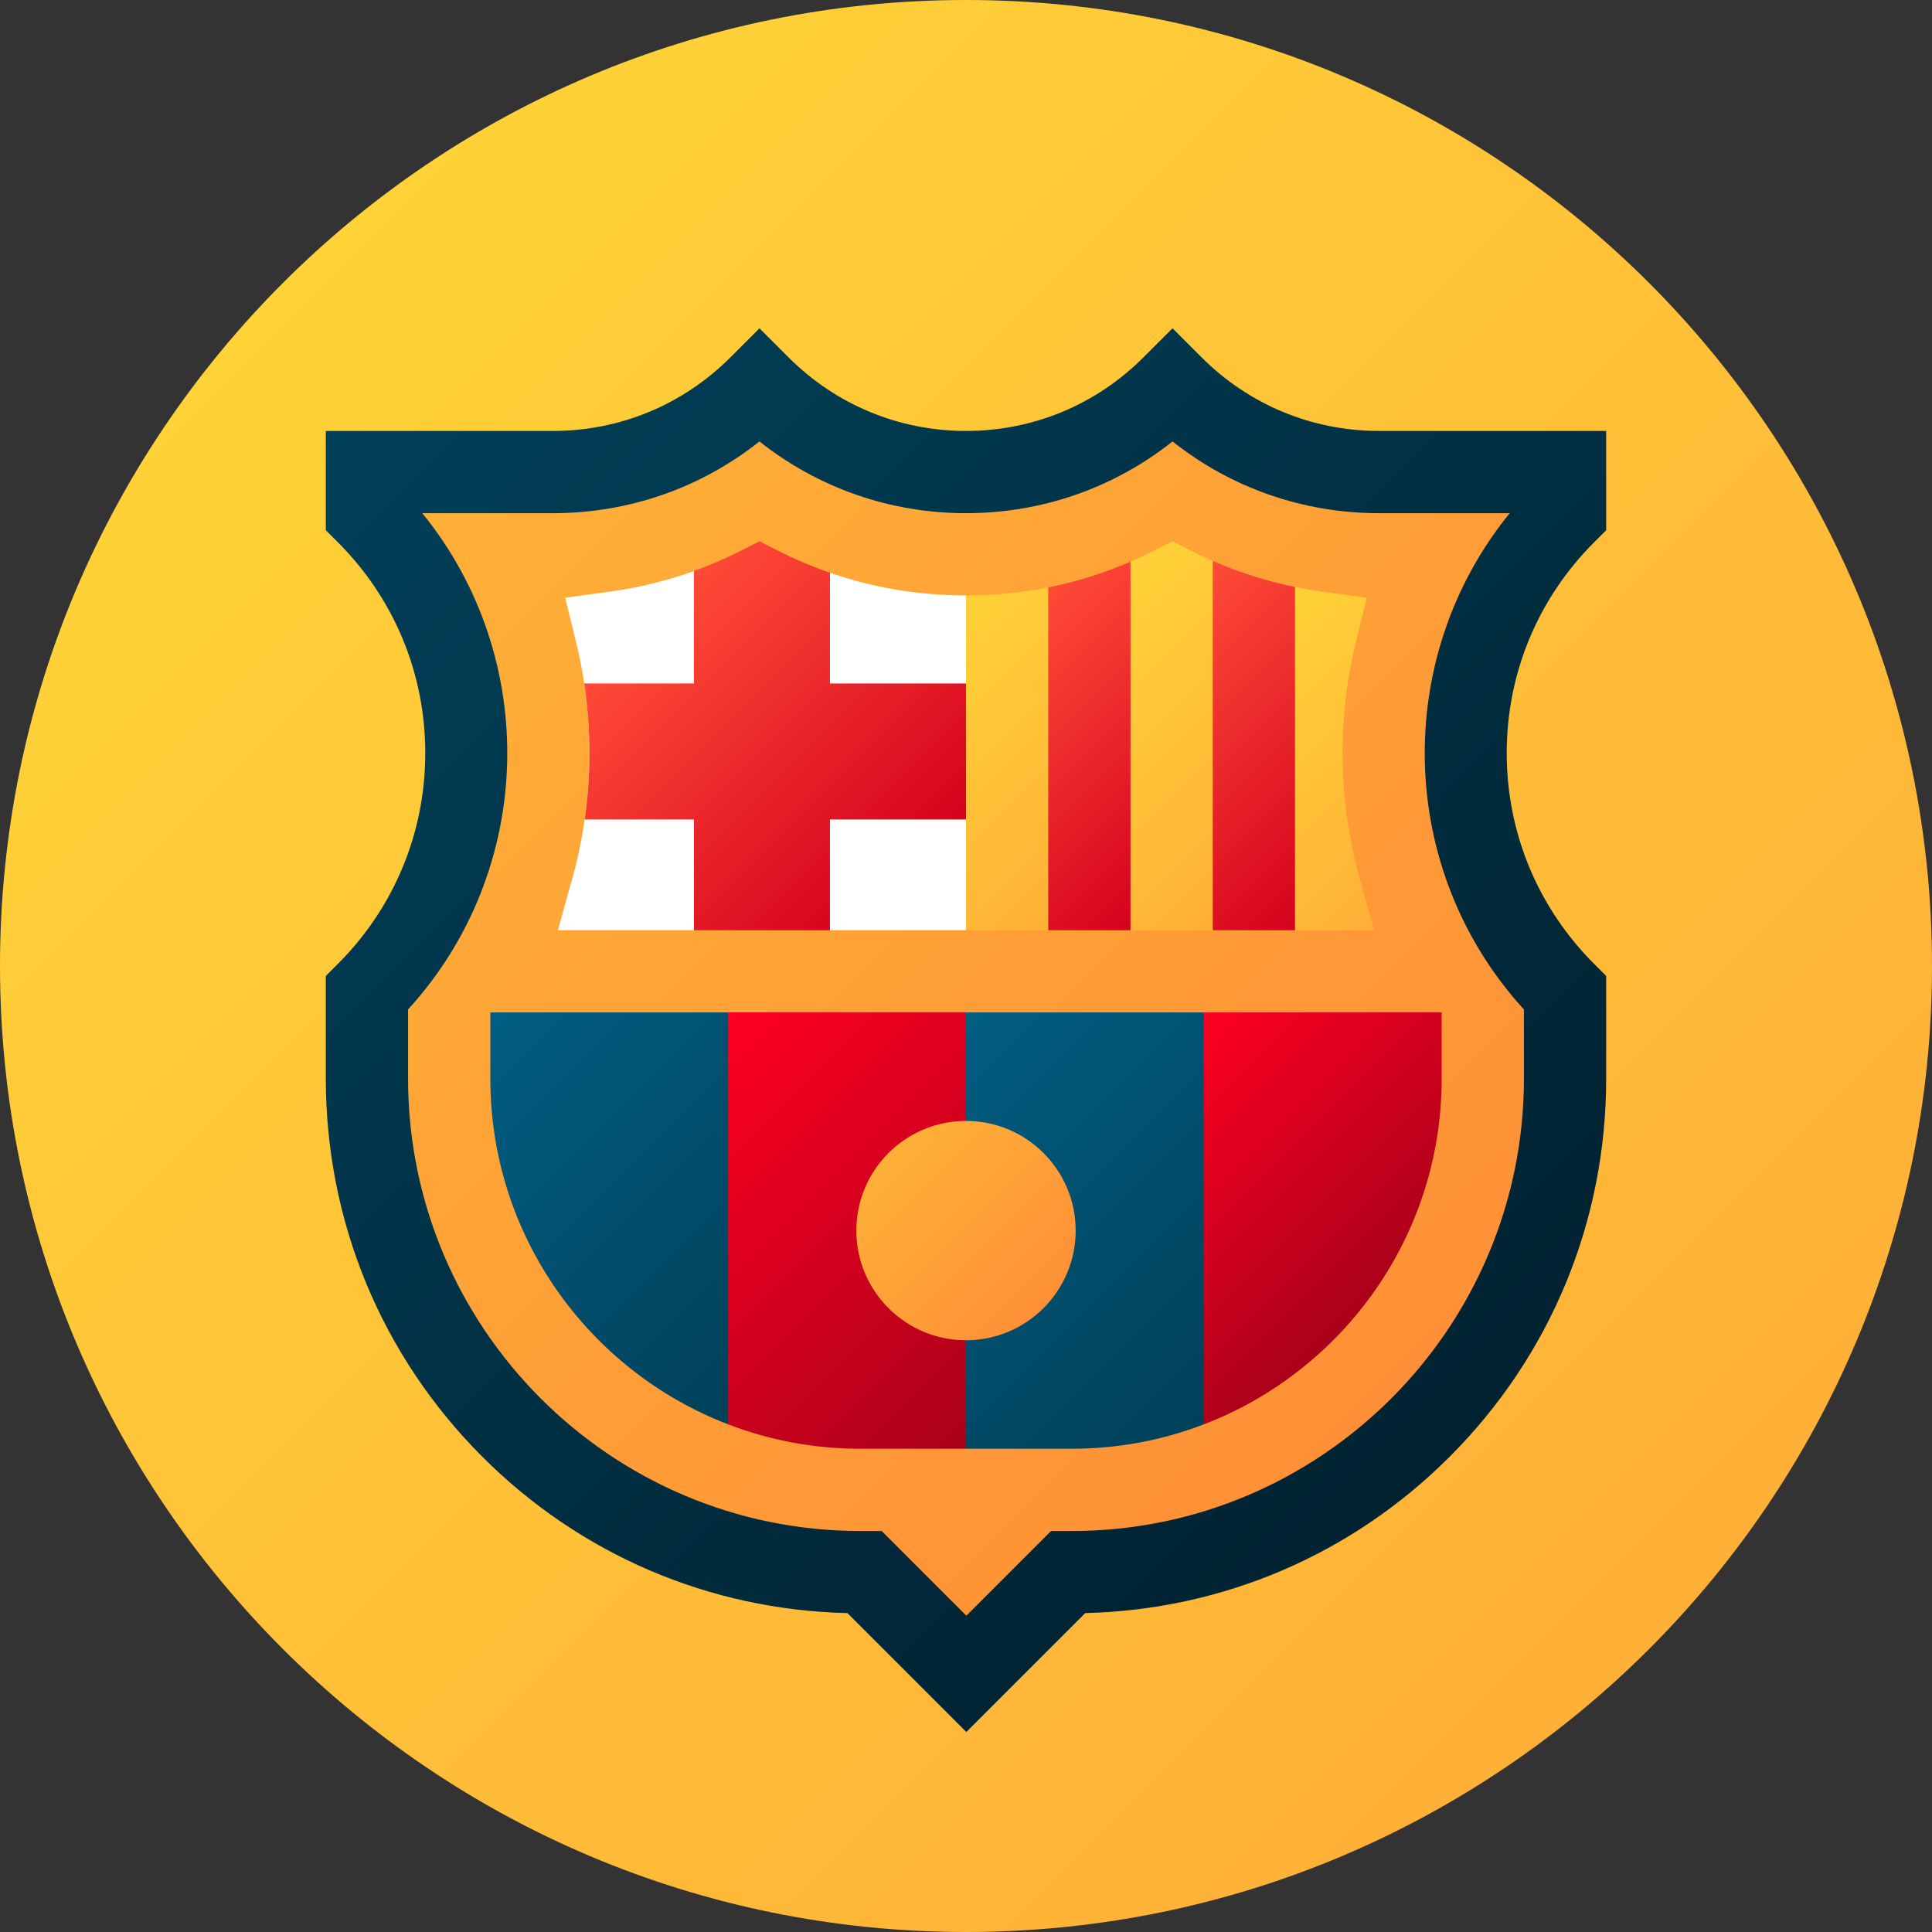 <svg height="512pt" viewBox="0 0 512 512" width="512pt" xmlns="http://www.w3.org/2000/svg" xmlns:xlink="http://www.w3.org/1999/xlink"><rect x="0" y="0" width="512" height="512" fill="#333333" stroke="none"/><linearGradient id="a"><stop offset="0" stop-color="#ffd237"/><stop offset="1" stop-color="#ffb037"/></linearGradient><linearGradient id="b" gradientUnits="userSpaceOnUse" x1="74.981" x2="437.019" xlink:href="#a" y1="74.981" y2="437.019"/><linearGradient id="c" gradientUnits="userSpaceOnUse" x1="113.582" x2="398.418" y1="86.971" y2="371.808"><stop offset="0" stop-color="#014059"/><stop offset="1" stop-color="#012231"/></linearGradient><linearGradient id="d"><stop offset="0" stop-color="#ffb037"/><stop offset="1" stop-color="#ff9037"/></linearGradient><linearGradient id="e" gradientUnits="userSpaceOnUse" x1="133.152" x2="378.848" xlink:href="#d" y1="114.76" y2="360.456"/><linearGradient id="f"><stop offset="0" stop-color="#015e82"/><stop offset="1" stop-color="#014059"/></linearGradient><linearGradient id="g" gradientUnits="userSpaceOnUse" x1="131.168" x2="217.266" xlink:href="#f" y1="267.078" y2="353.176"/><linearGradient id="h"><stop offset="0" stop-color="#ff0021"/><stop offset="1" stop-color="#aa011a"/></linearGradient><linearGradient id="i" gradientUnits="userSpaceOnUse" x1="307.495" x2="368.071" xlink:href="#h" y1="279.839" y2="340.415"/><linearGradient id="j" gradientUnits="userSpaceOnUse" x1="242.85" x2="328.948" xlink:href="#f" y1="281.454" y2="367.552"/><linearGradient id="k" gradientUnits="userSpaceOnUse" x1="181.436" x2="270.765" xlink:href="#h" y1="279.839" y2="369.168"/><linearGradient id="l" gradientUnits="userSpaceOnUse" x1="324.494" x2="380.458" xlink:href="#a" y1="174.248" y2="230.211"/><linearGradient id="m"><stop offset="0" stop-color="#ff4b37"/><stop offset="1" stop-color="#d5011d"/></linearGradient><linearGradient id="n" gradientUnits="userSpaceOnUse" x1="300.649" x2="360.477" xlink:href="#m" y1="169.39" y2="229.219"/><linearGradient id="o" gradientUnits="userSpaceOnUse" x1="280.685" x2="340.406" xlink:href="#a" y1="167.77" y2="227.492"/><linearGradient id="p" gradientUnits="userSpaceOnUse" x1="262.237" x2="318.556" xlink:href="#m" y1="171.226" y2="227.545"/><linearGradient id="q" gradientUnits="userSpaceOnUse" x1="239.805" x2="295.059" xlink:href="#a" y1="173.993" y2="229.246"/><linearGradient id="r" gradientUnits="userSpaceOnUse" x1="235.45" x2="276.55" xlink:href="#d" y1="305.569" y2="346.67"/><linearGradient id="s" gradientUnits="userSpaceOnUse" x1="170.676" x2="239.654" xlink:href="#m" y1="164.544" y2="233.522"/><path d="m512 256c0 141.387-114.613 256-256 256s-256-114.613-256-256 114.613-256 256-256 256 114.613 256 256zm0 0" fill="url(#b)"/><path d="m425.652 140.516v-26.312h-60.184c-17.754 0-34.453-6.922-47.027-19.496l-7.707-7.707-7.707 7.707c-12.574 12.574-29.273 19.496-47.027 19.496v.004-.004c-17.754 0-34.453-6.922-47.027-19.496l-7.707-7.707-7.707 7.707c-12.57 12.574-29.273 19.496-47.027 19.496h-60.184v26.312l3.191 3.191c14.938 14.938 23.164 34.777 23.164 55.867 0 21.09-8.227 40.934-23.164 55.871l-3.191 3.191v27.211c0 37.848 14.723 73.426 41.453 100.18 25.941 25.965 60.199 40.613 96.777 41.461l31.512 31.512 31.52-31.516c36.508-.895 70.691-15.535 96.59-41.457 26.73-26.754 41.453-62.332 41.453-100.18v-27.211l-3.191-3.195c-14.938-14.934-23.164-34.777-23.164-55.867 0-21.09 8.227-40.93 23.164-55.867zm0 0" fill="url(#c)"/><path d="m400.09 136h-34.621c-20.109 0-39.199-6.688-54.734-19.012-15.539 12.324-34.625 19.012-54.734 19.012v.004-.004c-20.109 0-39.199-6.688-54.734-19.012-15.535 12.324-34.625 19.012-54.734 19.012h-34.621c31.234 38.383 29.98 94.566-3.766 131.516v18.332c0 66.102 53.742 119.883 119.801 119.883h5.703l22.352 22.352.09.094 22.445-22.445h5.52c66.059 0 119.801-53.781 119.801-119.883v-18.332c-33.746-36.945-35-93.133-3.766-131.516zm0 0" fill="url(#e)"/><path d="m129.941 268.305v17.543c0 41.758 26.211 77.5 63.031 91.625l21.797-54.586-21.797-54.582zm0 0" fill="url(#g)"/><path d="m319.027 377.473c36.82-14.125 63.031-49.867 63.031-91.625v-17.543h-63.031l-21.797 57.812zm0 0" fill="url(#i)"/><path d="m256 268.305-21.797 57.812 21.797 57.816h28.055c12.316 0 24.105-2.293 34.973-6.461v-109.168zm0 0" fill="url(#j)"/><path d="m192.973 268.305v109.168c10.867 4.168 22.656 6.461 34.973 6.461h28.055v-115.629zm0 0" fill="url(#k)"/><path d="m360.309 232.684c-5.672-20.367-6.008-41.992-.969-62.527l2.883-11.75-11.984-1.645c-2.371-.328-4.719-.73-7.051-1.207l-14.531 46.598 14.531 44.355h20.973zm0 0" fill="url(#l)"/><path d="m321.391 148.648-14.531 53.504 14.531 44.355h21.797v-90.953c-7.508-1.535-14.797-3.844-21.797-6.906zm0 0" fill="url(#n)"/><path d="m315.676 145.949-4.941-2.512-4.938 2.512c-2.047 1.039-4.113 2.008-6.203 2.91l-14.531 53.293 14.531 44.355h21.797v-97.859c-1.926-.844-3.836-1.742-5.715-2.699zm0 0" fill="url(#o)"/><path d="m277.797 155.664-14.531 46.488 14.531 44.355h21.797v-97.645c-7.035 3.043-14.312 5.312-21.797 6.801zm0 0" fill="url(#p)"/><path d="m256 157.797-14.531 44.355 14.531 44.355h21.797v-90.844c-7.094 1.414-14.371 2.133-21.797 2.133zm0 0" fill="url(#q)"/><path d="m285.062 326.117c0 16.051-13.012 29.062-29.062 29.062s-29.062-13.012-29.062-29.062c0-16.047 13.012-29.059 29.062-29.059s29.062 13.012 29.062 29.059zm0 0" fill="url(#r)"/><path d="m147.84 246.508 3.852-13.824c5.672-20.367 6.008-41.992.969-62.527l-2.879-11.75 11.98-1.645c7.59-1.043 14.996-2.863 22.133-5.438l18.027 38.805 18.027-38.34c11.488 3.984 23.559 6.008 36.055 6.008v23.324l-10.898 18.027 10.895 18.027v29.332h-36.055l-18.027-33.859-18.027 33.859zm0 0" fill="#fff"/><path d="m183.895 246.508v-29.332h-28.945c1.715-11.945 1.672-24.109-.129-36.055h29.074v-29.797c4.242-1.527 8.391-3.32 12.43-5.375l4.941-2.512 4.941 2.512c4.473 2.277 9.059 4.215 13.738 5.84v29.332h36.055v36.055h-36.055v29.332zm0 0" fill="url(#s)"/></svg>